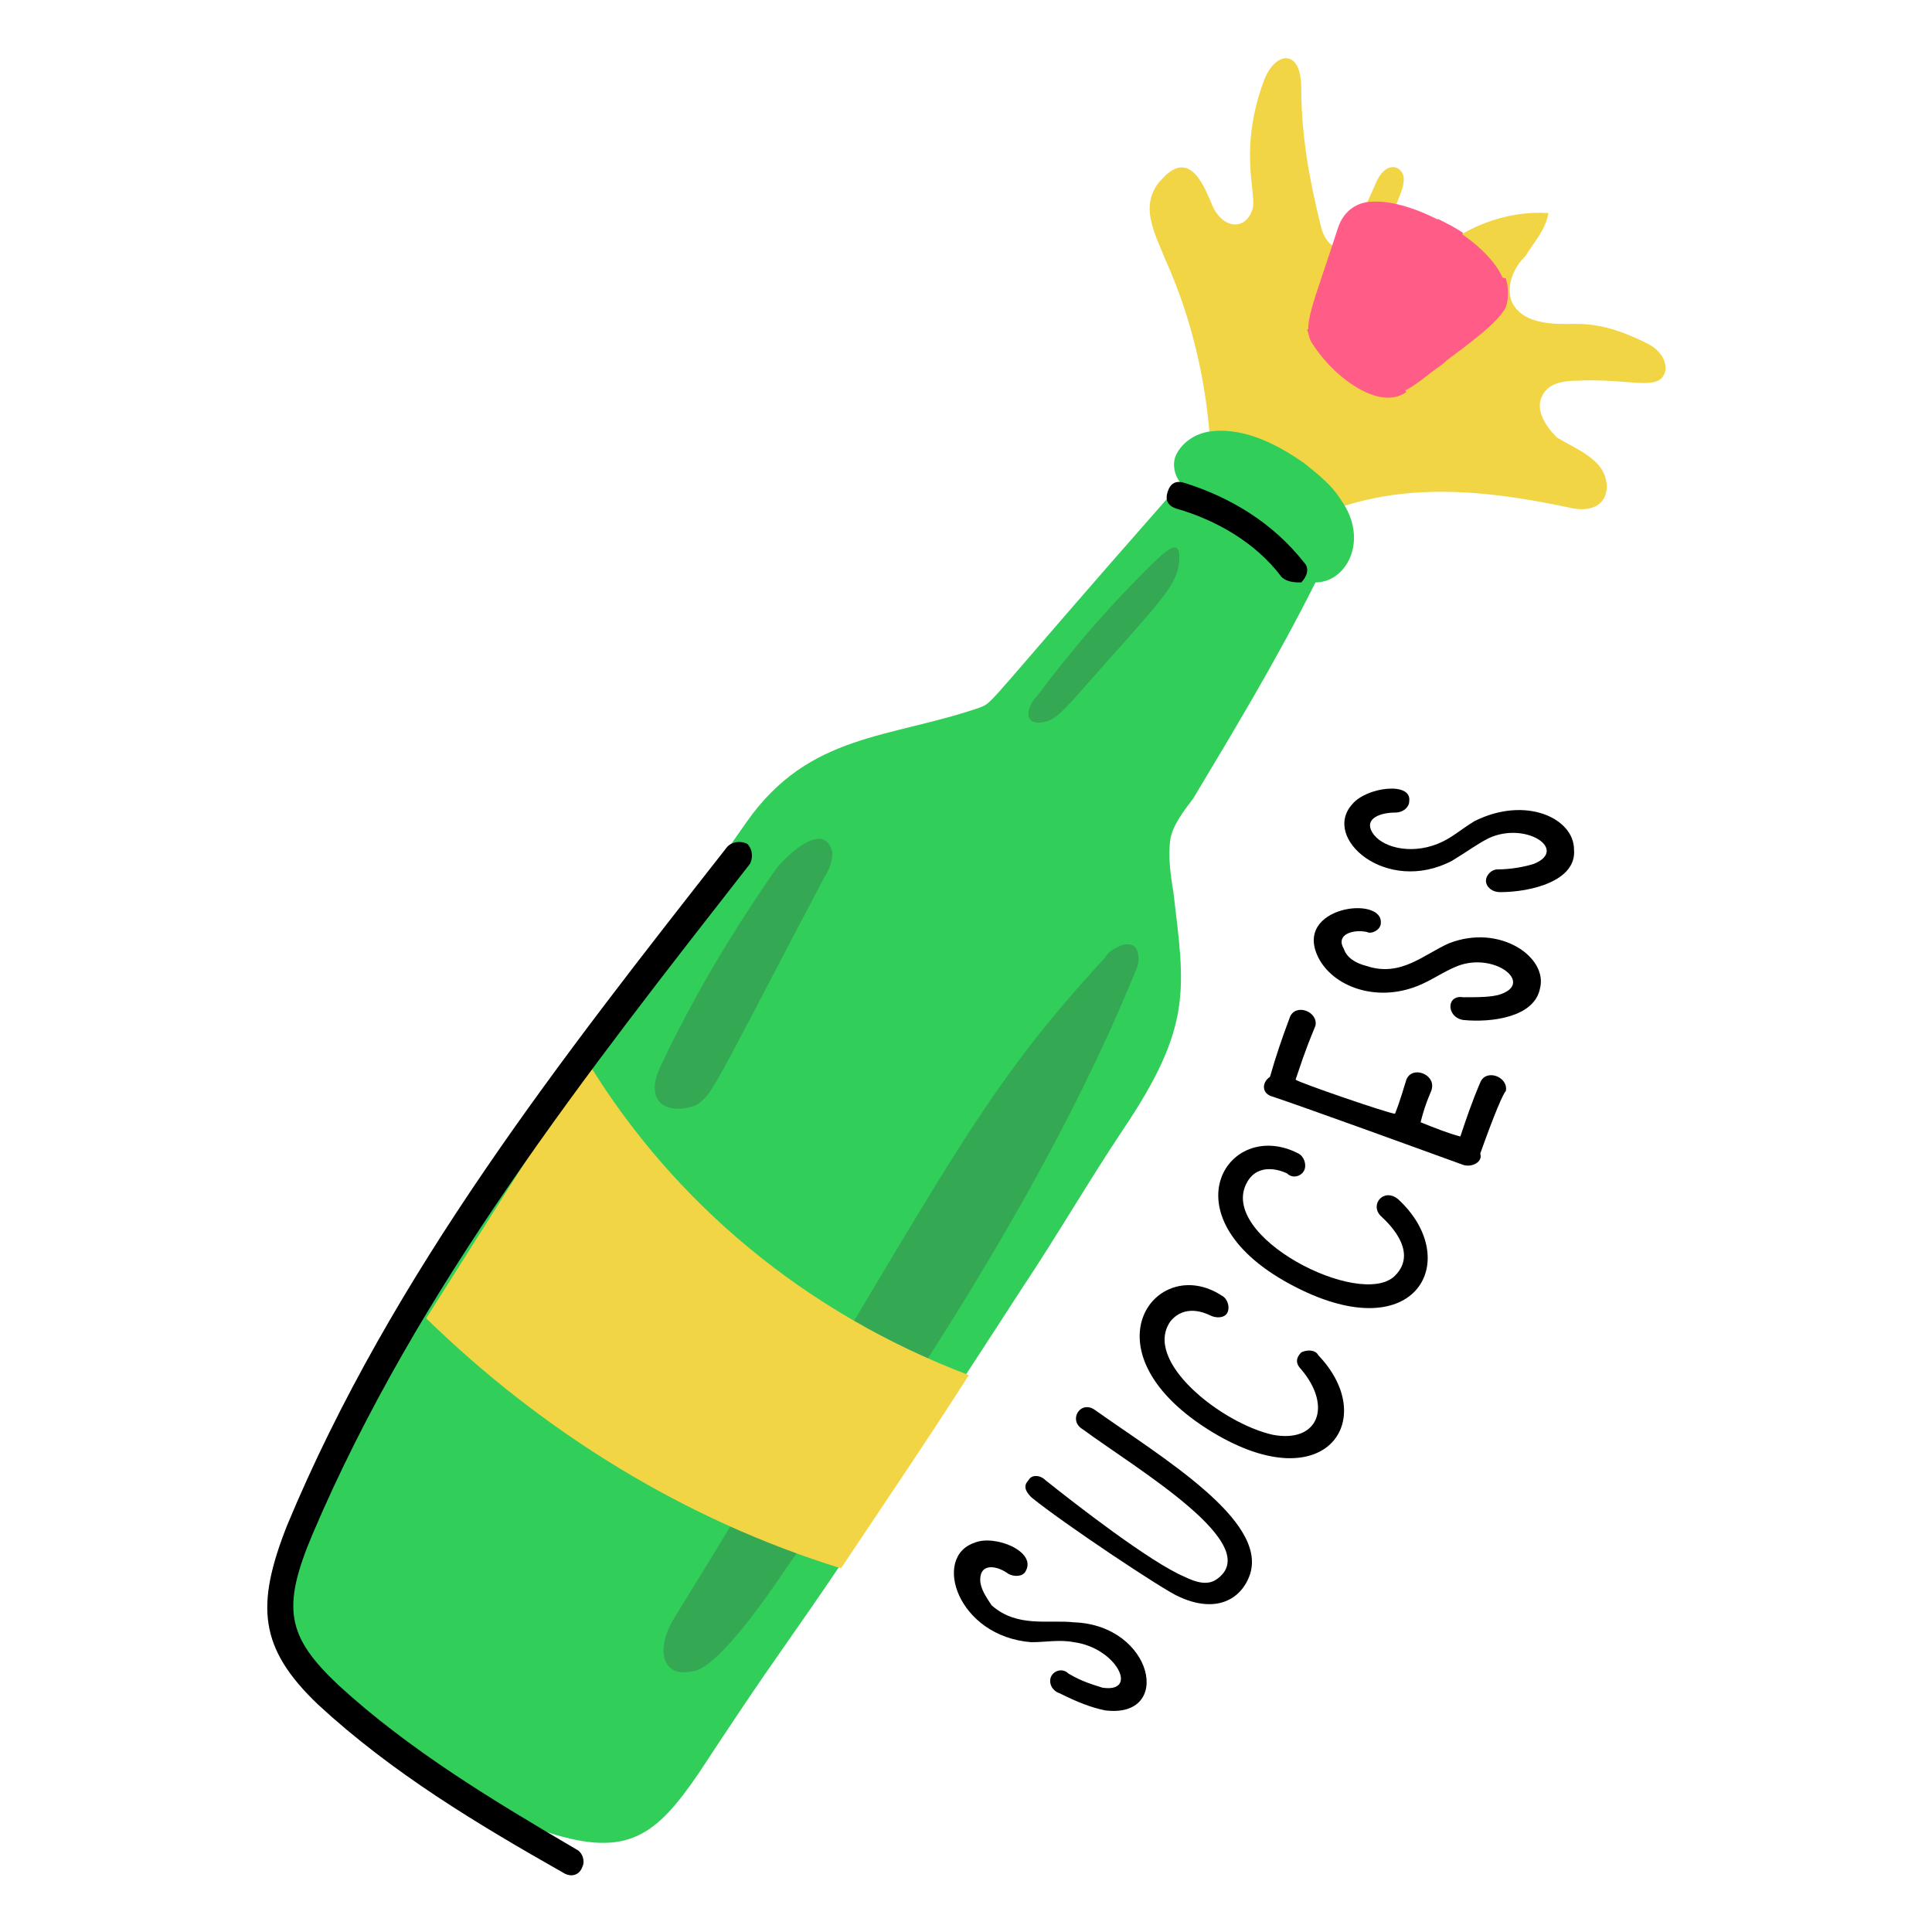 <svg width="300" height="300" viewBox="0 0 300 300" fill="none" xmlns="http://www.w3.org/2000/svg">
<path d="M187.5 84.265C189.265 69.265 187.059 53.824 180.883 40.147C180 37.941 179.118 36.176 178.677 33.971C178.236 31.765 178.677 29.559 180.441 27.794C184.853 22.941 187.059 29.118 188.383 32.206C190.147 35.735 193.677 35.735 194.559 32.206C195 29.559 192.353 22.941 196.324 12.353C198.088 7.941 202.059 7.5 202.059 13.677C202.059 21.177 203.383 28.235 205.147 35.294C205.588 37.059 206.912 38.824 208.236 38.382C209.559 37.941 210 36.618 213.53 28.677C215.294 24.265 218.383 26.029 217.941 28.235C217.941 30 215.294 33.529 215.294 39.706C215.294 40.588 215.294 41.471 216.177 42.353C217.059 43.235 218.383 43.235 219.265 42.794C220.147 42.353 221.03 41.471 221.471 40.588C226.765 35.294 233.824 32.647 240.441 33.088C240 35.735 238.236 37.5 236.912 39.706C235.147 41.471 233.824 44.118 234.706 46.765C236.471 50.735 242.206 50.294 244.853 50.294C248.824 50.294 252.353 51.618 255.883 53.382C257.647 54.265 258.971 56.029 258.53 57.794C257.647 60.882 252.794 58.676 244.853 59.118C242.647 59.118 240.441 59.559 239.559 61.324C238.236 63.529 240 66.177 241.765 67.941C243.971 69.265 246.177 70.147 247.941 71.912C250.588 74.559 250.147 79.853 244.412 78.971C225.883 75 209.559 74.118 193.236 86.912" fill="#F2D544"/>
<path d="M233.824 47.647C232.941 49.853 228.088 53.382 224.559 56.029C221.03 58.676 218.824 60.882 216.177 61.324C211.324 62.206 206.03 56.912 203.824 53.382C202.059 50.735 203.824 47.647 207.794 35.294C208.677 32.647 210.883 31.324 213.088 31.324C219.265 30.882 230.735 37.059 233.383 43.235C234.265 44.559 234.265 46.324 233.824 47.647Z" fill="#FF5C88"/>
<path d="M218.383 60.882C213.971 63.971 206.912 58.235 203.824 53.382C203.383 52.941 203.383 52.059 202.941 51.176C208.677 49.412 215.294 56.029 218.383 60.882Z" fill="#FF5C88"/>
<path d="M216.618 40.147C217.836 40.147 218.824 39.16 218.824 37.941C218.824 36.723 217.836 35.735 216.618 35.735C215.4 35.735 214.412 36.723 214.412 37.941C214.412 39.16 215.4 40.147 216.618 40.147Z" fill="#FF5C88"/>
<path d="M233.824 47.647H233.383C232.059 47.647 231.177 46.765 231.177 45.441C231.177 43.676 232.5 42.794 233.824 43.235C234.265 44.559 234.265 46.324 233.824 47.647Z" fill="#FF5C88"/>
<path d="M220.147 49.412C221.366 49.412 222.353 48.424 222.353 47.206C222.353 45.988 221.366 45 220.147 45C218.929 45 217.941 45.988 217.941 47.206C217.941 48.424 218.929 49.412 220.147 49.412Z" fill="#FF5C88"/>
<path d="M206.912 38.824C206.912 38.383 208.236 34.853 208.236 34.412C210.883 35.294 209.118 39.706 206.912 38.824Z" fill="#FF5C88"/>
<path d="M207.353 49.412C208.572 49.412 209.559 48.424 209.559 47.206C209.559 45.988 208.572 45 207.353 45C206.135 45 205.147 45.988 205.147 47.206C205.147 48.424 206.135 49.412 207.353 49.412Z" fill="#FF5C88"/>
<path d="M227.206 36.176C225.882 37.941 223.235 37.059 223.235 34.853C223.235 34.412 223.235 34.412 223.235 33.971C225 34.853 225.882 35.294 227.206 36.176Z" fill="#FF5C88"/>
<path d="M224.559 56.029C223.677 56.912 222.794 57.353 221.471 58.235C219.265 57.353 219.706 53.824 222.353 53.824C223.677 53.824 224.559 54.706 224.559 56.029Z" fill="#FF5C88"/>
<path d="M204.264 90.441C198.529 101.912 191.911 112.941 185.294 123.971C183.97 125.735 182.205 127.941 181.764 130.147C181.323 132.794 181.764 135.882 182.205 138.529C183.97 153.529 185.294 159.265 174.264 175.588C168.97 183.529 164.117 191.912 158.823 199.853C118.235 262.5 127.941 245.735 108.529 275.294C101.911 285 97.5 288.529 85.147 284.559C73.676 280.588 63.529 274.853 54.264 266.912C40.147 254.559 41.029 245.735 49.411 231.176C69.706 197.206 87.353 168.088 116.029 127.5C125.735 113.824 138.088 114.706 152.205 109.853C154.411 108.971 153.088 109.412 182.205 76.324C183.529 75 184.853 74.118 186.617 74.559C193.235 75.441 200.294 79.412 203.382 85.147C205.147 86.912 205.147 89.118 204.264 90.441Z" fill="#32CE5A"/>
<path d="M204.265 90.441C209.118 90.441 212.647 83.824 208.235 77.647C206.912 75.441 204.706 73.677 202.5 71.912C198.088 68.824 192.794 66.177 187.5 67.059C185.294 67.5 183.529 68.824 182.647 70.588C181.765 72.353 182.647 75 184.412 75.882C191.029 78.971 201.176 83.382 204.265 90.441Z" fill="#32CE5A"/>
<path d="M198.971 89.559C195 84.265 188.824 80.735 182.647 78.971C181.324 78.529 180.882 77.647 181.324 76.324C181.765 75 182.647 74.559 183.971 75C191.03 77.206 197.647 81.177 202.5 87.353C203.382 88.235 202.941 89.559 202.059 90.441C201.177 90.441 199.853 90.441 198.971 89.559Z" fill="black"/>
<path d="M121.764 243.971C119.117 247.941 112.059 258.088 108.088 259.412C106.323 259.853 104.559 259.853 103.676 258.529C102.353 256.765 103.235 253.677 104.559 251.471C146.47 183.53 150 172.059 171.617 148.677C172.059 147.794 172.941 147.353 173.823 146.912C174.706 146.471 176.029 146.471 176.47 147.353C176.911 148.235 176.911 149.559 176.47 150.441C163.235 183.088 141.617 215.735 121.764 243.971Z" fill="#34A853"/>
<path d="M183.088 87.353C182.647 91.324 179.558 93.971 166.764 108.529C165.441 109.853 164.117 111.618 162.352 112.059C158.823 112.941 159.264 109.853 161.029 108.088C166.323 101.029 171.617 94.853 177.794 88.677C180.882 85.588 183.529 82.941 183.088 87.353Z" fill="#34A853"/>
<path d="M129.264 132.353C127.941 127.059 121.764 133.235 120.441 135C111.617 147.794 107.205 156.177 103.676 163.235C102.794 165.441 101.029 167.647 101.911 170.294C102.794 172.5 105.882 172.5 108.088 171.618C110.735 169.853 110.294 169.853 127.941 136.324C128.823 135 129.264 133.677 129.264 132.353Z" fill="#34A853"/>
<path d="M150.441 213.529C144.265 223.235 136.765 234.265 130.589 243.529C106.324 236.029 84.265 222.353 66.177 204.706C74.559 191.471 82.942 178.235 91.324 165C104.559 186.618 124.853 203.824 150.441 213.529Z" fill="#F2D544"/>
<path d="M87.353 290.735C74.118 283.235 60.882 275.294 49.412 264.706C40.147 255.883 39.706 249.265 44.559 236.912C60.882 197.647 87.353 164.118 112.941 131.471C113.823 130.588 115.147 130.588 116.029 131.03C116.912 131.912 116.912 133.235 116.47 134.118C91.323 166.324 64.853 199.853 48.529 238.235C43.676 249.706 44.559 254.118 52.5 261.618C63.529 271.765 76.765 279.706 89.559 287.206C90.441 287.647 90.882 288.971 90.441 289.853C90 291.177 88.676 291.618 87.353 290.735Z" fill="black"/>
<path d="M171.618 265.588C169.412 265.147 167.206 264.265 164.559 262.941C163.235 262.5 162.794 261.176 163.235 260.294C163.676 259.412 165 258.971 165.882 259.853C168.088 261.177 169.853 261.618 171.176 262.059C176.912 262.941 173.382 255.882 166.765 255C164.559 254.559 162.353 255 160.147 255C148.676 254.118 144.706 241.765 151.323 239.559C154.412 238.235 161.029 240.882 159.265 243.971C158.823 244.853 157.5 244.853 156.618 244.412C154.853 243.088 152.206 242.647 152.206 245.294C152.206 246.618 153.088 247.941 153.971 249.265C157.941 252.794 162.794 251.471 166.765 251.912C179.118 252.353 182.206 266.912 171.618 265.588Z" fill="black"/>
<path d="M160.147 232.5C159.264 231.618 158.823 230.735 159.706 229.853C160.147 228.971 161.47 228.971 162.353 229.853C166.764 233.382 178.676 242.647 183.97 244.853C185.735 245.735 187.5 246.177 188.823 245.294C196.764 240 176.47 228.088 168.088 221.912C165.882 220.588 167.647 217.5 169.853 218.824C180.441 226.324 196.764 236.029 194.117 244.412C192.794 248.382 188.823 250.588 183.088 247.941C180.882 247.059 165 236.471 160.147 232.5Z" fill="black"/>
<path d="M187.5 221.912C168.089 209.559 179.559 194.559 189.706 201.177C190.589 201.618 191.03 202.941 190.589 203.824C190.147 204.706 188.824 204.706 187.942 204.265C187.059 203.824 183.971 202.5 181.765 205.147C177.353 211.324 189.706 221.029 197.647 222.794C204.706 224.118 206.912 218.382 202.059 212.647C201.177 211.765 201.177 210.882 202.059 210C202.942 209.559 204.265 209.559 204.706 210.441C214.412 220.588 205.589 233.382 187.5 221.912Z" fill="black"/>
<path d="M201.176 199.853C180.441 189.265 190.588 173.382 201.618 179.118C202.5 179.559 202.941 180.882 202.5 181.765C202.059 182.647 200.735 183.088 199.853 182.206C198.971 181.765 195.441 180.441 193.676 183.529C188.823 191.912 211.323 203.382 216.618 198.088C220.588 194.118 214.853 189.265 214.412 188.824C212.647 187.059 214.853 184.412 217.059 186.177C227.206 195.441 220.147 209.559 201.176 199.853Z" fill="black"/>
<path d="M229.853 179.118C230.294 180.441 228.53 181.324 227.206 180.882C222.353 179.118 202.941 172.059 197.647 170.294C195.883 169.853 195.883 168.088 197.206 167.206C198.088 164.118 198.971 161.471 200.294 157.941C201.177 155.735 204.706 157.059 204.265 159.265C203.383 161.471 202.941 162.353 201.177 167.647C201.618 168.088 215.736 172.941 216.618 172.941C217.5 170.735 217.941 168.971 218.383 167.647C219.265 165.441 222.794 166.765 222.353 168.971C222.353 169.412 221.471 170.735 220.588 174.265C222.794 175.147 225 176.03 226.765 176.471C227.647 173.824 228.53 171.177 229.853 168.088C230.736 165.882 234.265 167.206 233.824 169.412C233.383 169.853 232.059 172.941 229.853 179.118Z" fill="black"/>
<path d="M239.118 153.529C238.235 157.941 231.618 158.824 227.206 158.382C224.559 157.941 224.559 154.412 227.206 154.853C229.412 154.853 231.618 154.853 232.941 154.412C238.235 152.647 232.059 147.794 226.324 150C224.118 150.882 222.353 152.206 220.147 153.088C213.529 155.735 206.912 153.088 204.706 148.676C200.735 140.735 214.853 138.971 214.412 143.382C214.412 144.265 213.088 145.147 212.206 144.706C210 144.265 207.353 145.147 208.676 147.353C209.118 148.676 210.441 149.559 212.206 150C217.5 151.765 221.029 148.235 225 146.471C232.941 143.382 240.441 148.676 239.118 153.529Z" fill="black"/>
<path d="M244.412 131.912C244.853 136.765 237.794 138.53 232.941 138.53C231.618 138.53 230.736 137.647 230.736 136.765C230.736 135.882 231.618 135 232.5 135C234.706 135 236.912 134.559 238.236 134.118C243.53 131.912 236.912 127.5 231.177 130.147C229.412 131.03 227.647 132.353 225.441 133.677C215.294 138.971 205.147 130.147 210 124.853C212.206 122.206 219.265 121.324 218.824 124.412C218.824 125.294 217.941 126.177 216.618 126.177C214.412 126.177 211.765 127.059 213.089 129.265C214.412 131.471 218.824 132.794 223.236 131.03C225.441 130.147 226.765 128.824 228.971 127.5C236.912 123.53 244.412 127.059 244.412 131.912Z" fill="black"/>
</svg>

